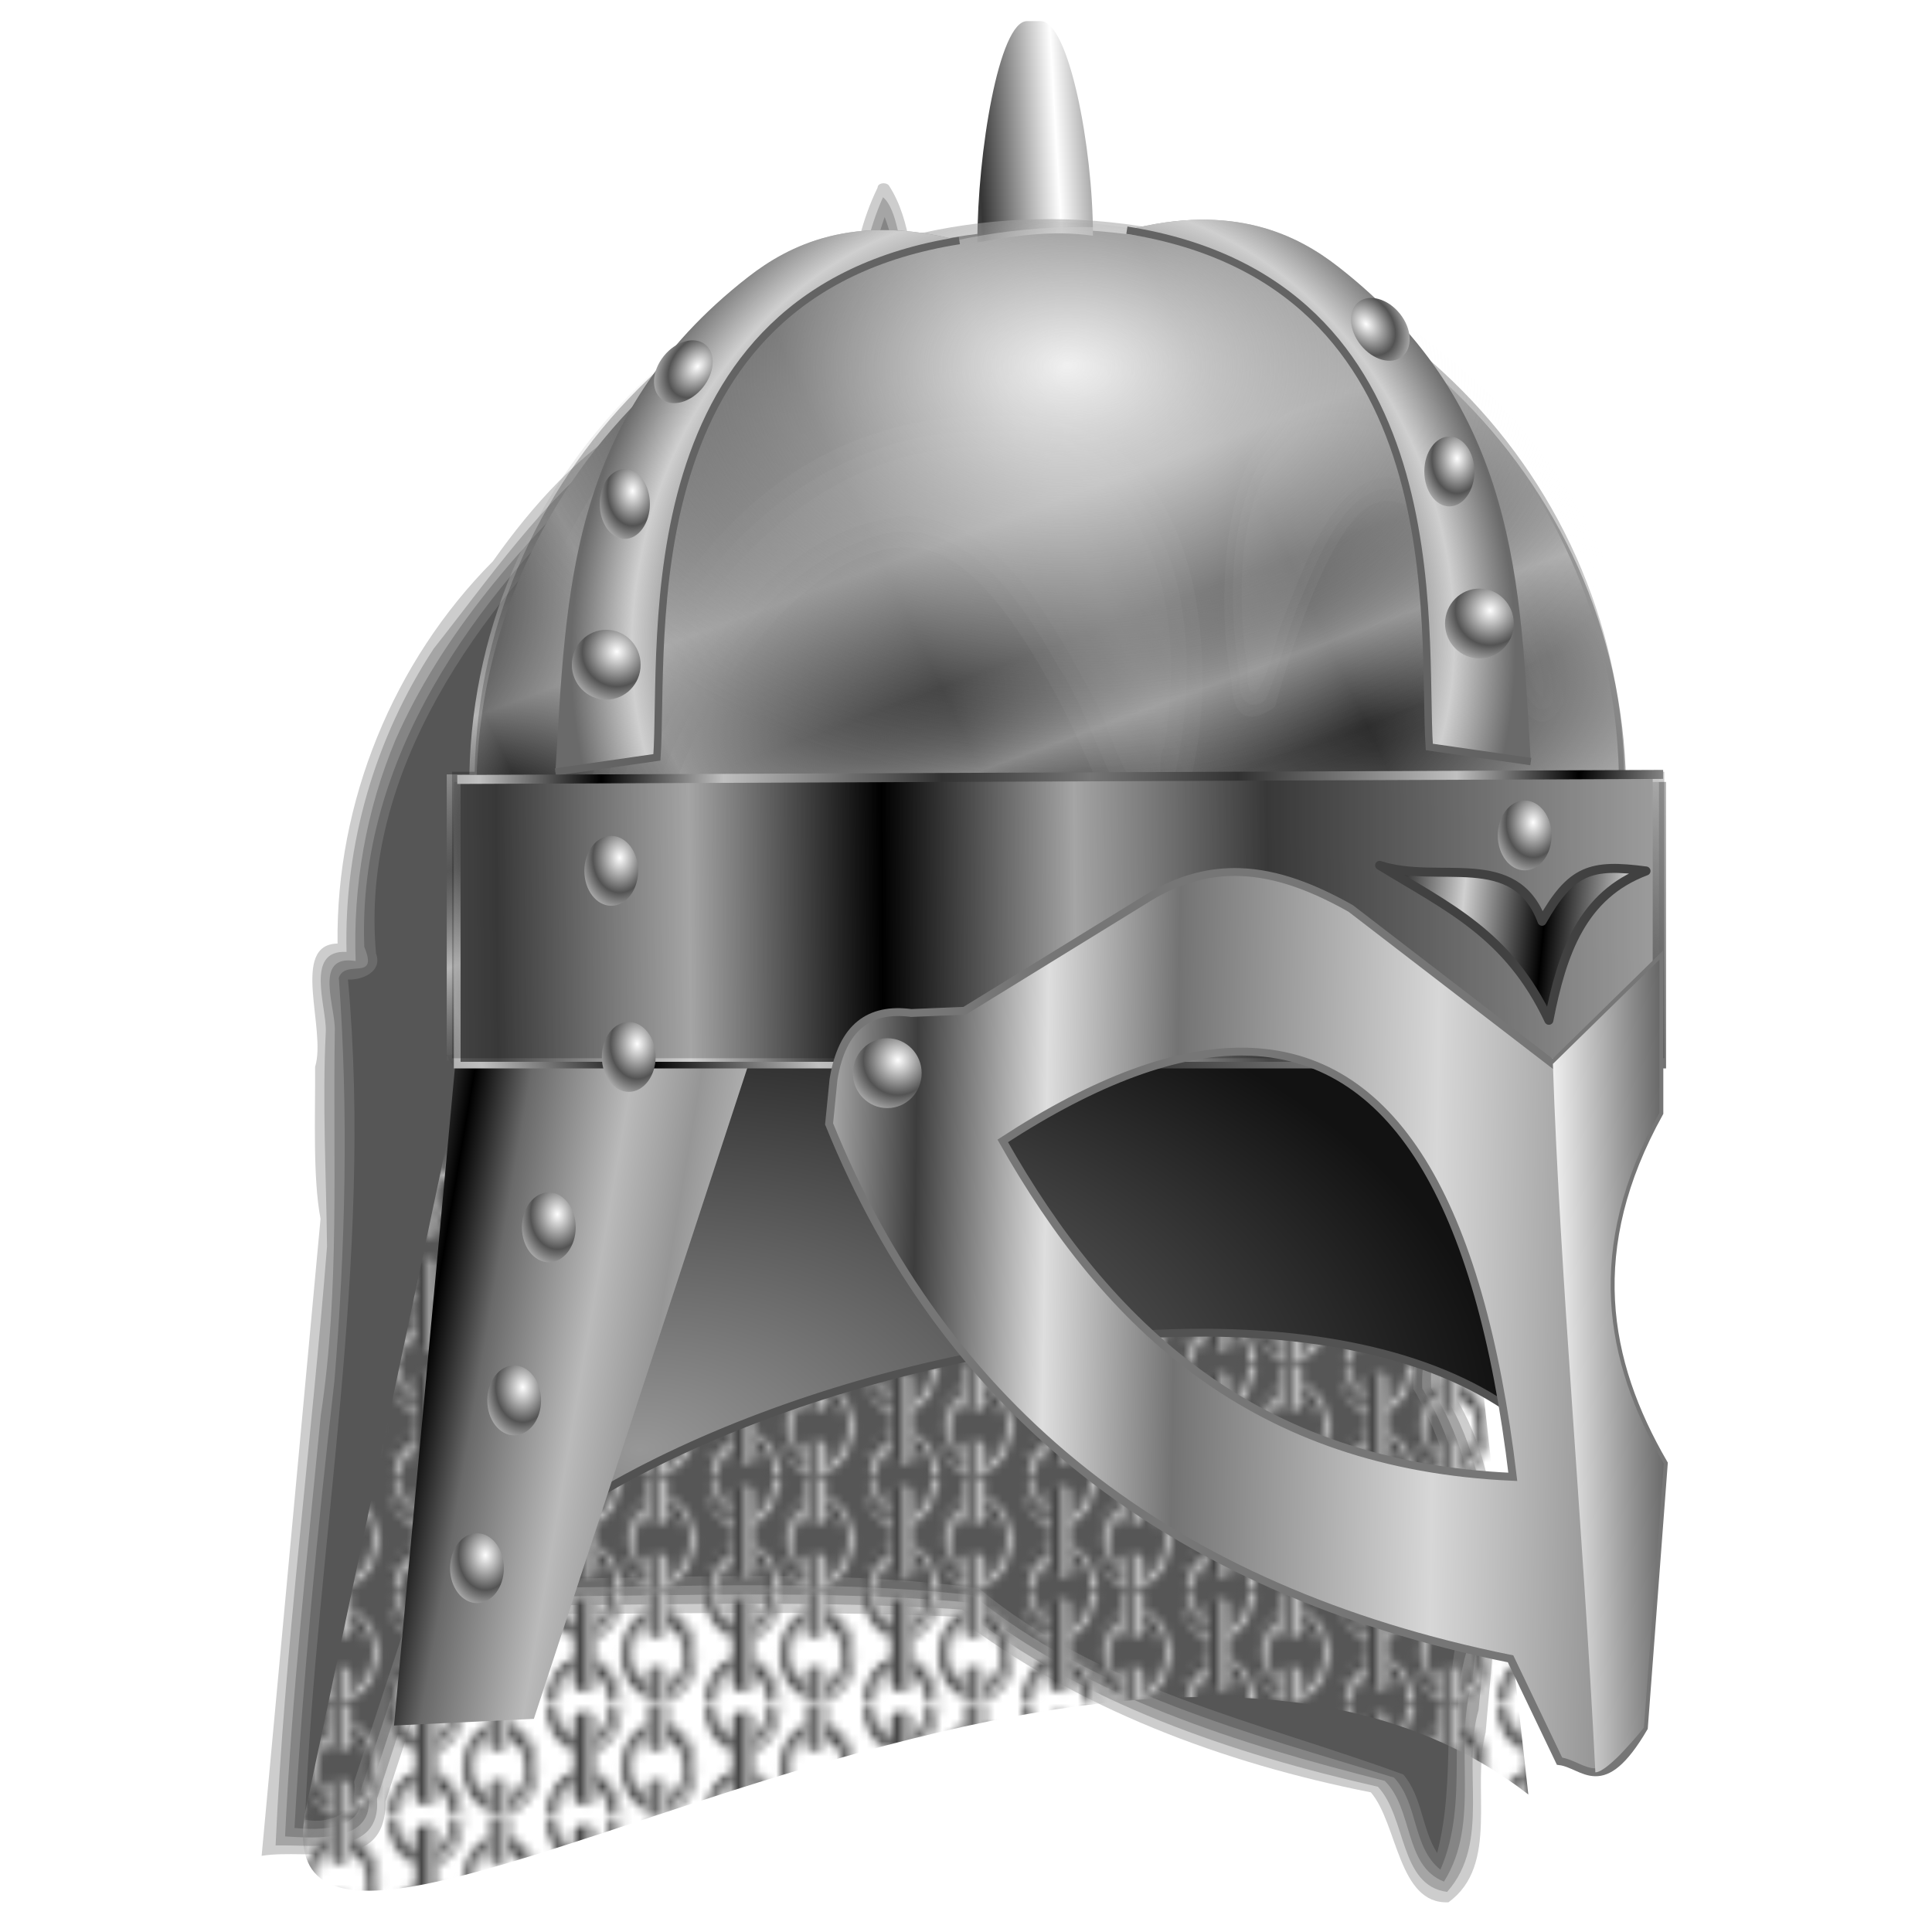 <?xml version="1.0" encoding="UTF-8" standalone="no"?>
<!-- Created with Inkscape (http://www.inkscape.org/) -->

<svg
   xmlns:dc="http://purl.org/dc/elements/1.1/"
   xmlns:cc="http://creativecommons.org/ns#"
   xmlns:rdf="http://www.w3.org/1999/02/22-rdf-syntax-ns#"
   xmlns:svg="http://www.w3.org/2000/svg"
   xmlns="http://www.w3.org/2000/svg"
   xmlns:xlink="http://www.w3.org/1999/xlink"
   xmlns:sodipodi="http://sodipodi.sourceforge.net/DTD/sodipodi-0.dtd"
   xmlns:inkscape="http://www.inkscape.org/namespaces/inkscape"
   id="svg2"
   sodipodi:version="0.32"
   inkscape:version="0.92.5 (2060ec1f9f, 2020-04-08)"
   width="256"
   height="256"
   sodipodi:docname="thunar-32.svg"
   inkscape:output_extension="org.inkscape.output.svg.inkscape"
   inkscape:export-filename="/media/disk/melo/thunar v5.png"
   inkscape:export-xdpi="90"
   inkscape:export-ydpi="90"
   version="1.1">
  <defs
     id="defs5">
    <pattern
       inkscape:collect="always"
       xlink:href="#pattern1798"
       id="pattern1695"
       patternTransform="translate(-32.663,46.228)" />
    <linearGradient
       inkscape:collect="always"
       id="linearGradient5143">
      <stop
         id="stop5145"
         stop-color="#979797"
         stop-opacity="1" />
      <stop
         offset="1"
         id="stop5147"
         stop-color="#121212"
         stop-opacity="1" />
    </linearGradient>
    <linearGradient
       id="linearGradient4409">
      <stop
         id="stop4411"
         stop-color="#000000"
         stop-opacity="1" />
      <stop
         offset="1"
         id="stop4413"
         stop-color="#d0d0d0"
         stop-opacity="1" />
    </linearGradient>
    <linearGradient
       id="linearGradient3995">
      <stop
         id="stop3997"
         stop-color="#000000"
         stop-opacity="1" />
      <stop
         id="stop3999"
         offset="0.541"
         stop-color="#d0d0d0"
         stop-opacity="1" />
      <stop
         id="stop4001"
         offset="0.807"
         stop-color="#474747"
         stop-opacity="1" />
      <stop
         offset="1"
         id="stop4003"
         stop-color="#c4c4c4"
         stop-opacity="1" />
    </linearGradient>
    <linearGradient
       id="linearGradient4000">
      <stop
         id="stop4002"
         stop-color="#3d3d3d"
         stop-opacity="1" />
      <stop
         id="stop4004"
         offset="0.25"
         stop-color="#dedede"
         stop-opacity="1" />
      <stop
         id="stop4006"
         offset="0.5"
         stop-color="#737373"
         stop-opacity="1" />
      <stop
         offset="1"
         id="stop4008"
         stop-color="#d7d7d7"
         stop-opacity="1" />
    </linearGradient>
    <radialGradient
       r="27.524"
       fy="71.05"
       fx="-41.43"
       cy="71.05"
       cx="-41.43"
       spreadMethod="reflect"
       gradientTransform="matrix(0.129,0,0,0.168,87.464,101.721)"
       gradientUnits="userSpaceOnUse"
       id="radialGradient3940"
       xlink:href="#linearGradient3898"
       inkscape:collect="always" />
    <radialGradient
       r="27.524"
       fy="71.05"
       fx="-41.43"
       cy="71.05"
       cx="-41.43"
       spreadMethod="reflect"
       gradientTransform="matrix(0.129,0,0,0.168,208.495,97.043)"
       gradientUnits="userSpaceOnUse"
       id="radialGradient3936"
       xlink:href="#linearGradient3898"
       inkscape:collect="always" />
    <radialGradient
       r="27.524"
       fy="71.05"
       fx="-41.43"
       cy="71.05"
       cx="-41.43"
       spreadMethod="reflect"
       gradientTransform="matrix(0.129,0,0,0.168,89.782,126.385)"
       gradientUnits="userSpaceOnUse"
       id="radialGradient3932"
       xlink:href="#linearGradient3898"
       inkscape:collect="always" />
    <radialGradient
       r="27.524"
       fy="71.05"
       fx="-41.43"
       cy="71.05"
       cx="-41.43"
       spreadMethod="reflect"
       gradientTransform="matrix(0.166,0,0,0.168,125.85,128.536)"
       gradientUnits="userSpaceOnUse"
       id="radialGradient3928"
       xlink:href="#linearGradient3898"
       inkscape:collect="always" />
    <radialGradient
       r="27.524"
       fy="71.05"
       fx="-41.43"
       cy="71.05"
       cx="-41.43"
       spreadMethod="reflect"
       gradientTransform="matrix(0.166,0,0,0.168,204.31,68.947)"
       gradientUnits="userSpaceOnUse"
       id="radialGradient3924"
       xlink:href="#linearGradient3898"
       inkscape:collect="always" />
    <radialGradient
       r="27.524"
       fy="71.05"
       fx="-41.43"
       cy="71.05"
       cx="-41.43"
       spreadMethod="reflect"
       gradientTransform="matrix(0.121,0,0,0.168,198.081,48.81)"
       gradientUnits="userSpaceOnUse"
       id="radialGradient3920"
       xlink:href="#linearGradient3898"
       inkscape:collect="always" />
    <radialGradient
       r="27.524"
       fy="71.05"
       fx="-41.43"
       cy="71.05"
       cx="-41.43"
       spreadMethod="reflect"
       gradientTransform="matrix(0.121,0,0,0.168,-109.083,135.017)"
       gradientUnits="userSpaceOnUse"
       id="radialGradient3916"
       xlink:href="#linearGradient3898"
       inkscape:collect="always" />
    <radialGradient
       r="27.524"
       fy="71.05"
       fx="-41.43"
       cy="71.05"
       cx="-41.43"
       spreadMethod="reflect"
       gradientTransform="matrix(0.121,0,0,0.168,107.451,-32.077)"
       gradientUnits="userSpaceOnUse"
       id="radialGradient3912"
       xlink:href="#linearGradient3898"
       inkscape:collect="always" />
    <radialGradient
       r="27.524"
       fy="71.05"
       fx="-41.43"
       cy="71.05"
       cx="-41.43"
       spreadMethod="reflect"
       gradientTransform="matrix(0.121,0,0,0.168,88.833,53.114)"
       gradientUnits="userSpaceOnUse"
       id="radialGradient3908"
       xlink:href="#linearGradient3898"
       inkscape:collect="always" />
    <radialGradient
       spreadMethod="reflect"
       gradientUnits="userSpaceOnUse"
       gradientTransform="matrix(0.166,0,0,0.168,88.607,74.409)"
       r="27.524"
       fy="71.05"
       fx="-41.43"
       cy="71.05"
       cx="-41.43"
       id="radialGradient3904"
       xlink:href="#linearGradient3898"
       inkscape:collect="always" />
    <radialGradient
       r="25.658"
       fy="67.28"
       fx="-153.6"
       cy="67.28"
       cx="-153.6"
       gradientTransform="matrix(0.562,-2.198,1.792,0.341,44.612,-284.152)"
       gradientUnits="userSpaceOnUse"
       id="radialGradient4139"
       xlink:href="#linearGradient3945"
       inkscape:collect="always" />
    <linearGradient
       id="linearGradient3768">
      <stop
         id="stop3770"
         stop-color="#000000"
         stop-opacity="1" />
      <stop
         offset="0.25"
         id="stop3778"
         stop-color="#d0d0d0"
         stop-opacity="1" />
      <stop
         offset="0.5"
         id="stop3776"
         stop-color="#474747"
         stop-opacity="1" />
      <stop
         id="stop3772"
         offset="1"
         stop-color="#c4c4c4"
         stop-opacity="1" />
    </linearGradient>
    <linearGradient
       id="linearGradient3780">
      <stop
         id="stop3782"
         stop-color="#353535"
         stop-opacity="1" />
      <stop
         id="stop3784"
         offset="1"
         stop-color="#ffffff"
         stop-opacity="1" />
    </linearGradient>
    <linearGradient
       id="linearGradient3796">
      <stop
         id="stop3798"
         stop-color="#616161"
         stop-opacity="0" />
      <stop
         id="stop3800"
         offset="0.55"
         stop-color="#ffffff"
         stop-opacity="0.563" />
      <stop
         id="stop3802"
         offset="0.819"
         stop-color="#b0b0b0"
         stop-opacity="0" />
      <stop
         offset="1"
         id="stop3804"
         stop-color="#ffffff"
         stop-opacity="0.571" />
    </linearGradient>
    <linearGradient
       id="linearGradient3885">
      <stop
         id="stop3887"
         stop-color="#000000"
         stop-opacity="1" />
      <stop
         id="stop3889"
         offset="0.25"
         stop-color="#c0c0c0"
         stop-opacity="1" />
      <stop
         id="stop3891"
         offset="0.697"
         stop-color="#313131"
         stop-opacity="1" />
      <stop
         offset="1"
         id="stop3893"
         stop-color="#757575"
         stop-opacity="1" />
    </linearGradient>
    <linearGradient
       id="linearGradient3911">
      <stop
         id="stop3917"
         stop-color="#fbfbfb"
         stop-opacity="0.73" />
      <stop
         offset="1"
         id="stop3919"
         stop-color="#ffffff"
         stop-opacity="0" />
    </linearGradient>
    <linearGradient
       id="linearGradient3925">
      <stop
         id="stop3927"
         stop-color="#fbfbfb"
         stop-opacity="0.73" />
      <stop
         id="stop3929"
         offset="1"
         stop-color="#000000"
         stop-opacity="0.206" />
    </linearGradient>
    <linearGradient
       id="linearGradient3945">
      <stop
         id="stop3947"
         stop-color="#fbfbfb"
         stop-opacity="0.73" />
      <stop
         id="stop3951"
         offset="0.741"
         stop-color="#fdfdfd"
         stop-opacity="0.365" />
      <stop
         offset="0.84"
         id="stop3953"
         stop-color="#fefefe"
         stop-opacity="0.682" />
      <stop
         id="stop3949"
         offset="1"
         stop-color="#ffffff"
         stop-opacity="0" />
    </linearGradient>
    <linearGradient
       id="linearGradient3898">
      <stop
         id="stop3900"
         stop-color="#ffffff"
         stop-opacity="1" />
      <stop
         id="stop3902"
         offset="1"
         stop-color="#535353"
         stop-opacity="1" />
    </linearGradient>
    <linearGradient
       id="linearGradient3942">
      <stop
         id="stop3944"
         stop-color="#000000"
         stop-opacity="1" />
      <stop
         offset="0.25"
         id="stop3946"
         stop-color="#696969"
         stop-opacity="1" />
      <stop
         offset="0.697"
         id="stop3948"
         stop-color="#bababa"
         stop-opacity="1" />
      <stop
         id="stop3950"
         offset="1"
         stop-color="#969696"
         stop-opacity="1" />
    </linearGradient>
    <linearGradient
       inkscape:collect="always"
       xlink:href="#linearGradient4409"
       id="linearGradient4415"
       x1="186.1"
       y1="105.78"
       x2="195.23"
       y2="106.7"
       gradientUnits="userSpaceOnUse"
       spreadMethod="reflect"
       gradientTransform="matrix(1.192,0,0,1.192,-17.232,-3.526)" />
    <linearGradient
       inkscape:collect="always"
       xlink:href="#linearGradient3780"
       id="linearGradient4428"
       gradientUnits="userSpaceOnUse"
       gradientTransform="matrix(1.043,0,0,1.043,42.207,5.374)"
       spreadMethod="reflect"
       x1="175.95"
       y1="152.84"
       x2="155.54"
       y2="153.12" />
    <linearGradient
       inkscape:collect="always"
       xlink:href="#linearGradient4000"
       id="linearGradient4439"
       gradientUnits="userSpaceOnUse"
       gradientTransform="matrix(1.043,0,0,1.043,42.207,5.374)"
       spreadMethod="reflect"
       x1="75.65"
       y1="157.69"
       x2="141.82"
       y2="158.68" />
    <radialGradient
       inkscape:collect="always"
       xlink:href="#linearGradient3925"
       id="radialGradient4442"
       gradientUnits="userSpaceOnUse"
       gradientTransform="matrix(1.043,0,0,0.722,44.029,24.355)"
       spreadMethod="pad"
       cx="93.36"
       cy="33.377"
       fx="93.36"
       fy="33.377"
       r="77.02" />
    <linearGradient
       inkscape:collect="always"
       xlink:href="#linearGradient3768"
       id="linearGradient4445"
       gradientUnits="userSpaceOnUse"
       gradientTransform="matrix(1.043,0,0,1.043,43.678,-1.391)"
       spreadMethod="reflect"
       x1="70.24"
       y1="119.04"
       x2="168.12"
       y2="118.19" />
    <radialGradient
       inkscape:collect="always"
       xlink:href="#linearGradient3911"
       id="radialGradient4448"
       gradientUnits="userSpaceOnUse"
       gradientTransform="matrix(1.043,0,0,0.722,48.238,25.407)"
       spreadMethod="pad"
       cx="93.36"
       cy="33.377"
       fx="93.36"
       fy="33.377"
       r="77.02" />
    <linearGradient
       inkscape:collect="always"
       xlink:href="#linearGradient3796"
       id="linearGradient4451"
       gradientUnits="userSpaceOnUse"
       gradientTransform="matrix(1.043,0,0,1.043,42.739,-2.387)"
       spreadMethod="reflect"
       x1="24.26"
       y1="53.877"
       x2="46.543"
       y2="113.96" />
    <linearGradient
       inkscape:collect="always"
       xlink:href="#linearGradient3780"
       id="linearGradient4462"
       gradientUnits="userSpaceOnUse"
       gradientTransform="matrix(0.742,0,0,1.043,72.204,-1.391)"
       spreadMethod="reflect"
       x1="77.26"
       y1="18.07"
       x2="91.14"
       y2="16.946" />
    <linearGradient
       inkscape:collect="always"
       xlink:href="#linearGradient3885"
       id="linearGradient4465"
       gradientUnits="userSpaceOnUse"
       gradientTransform="matrix(1.043,0,0,1.043,43.678,-1.391)"
       spreadMethod="reflect"
       x1="15.781"
       y1="83.78"
       x2="85.75"
       y2="50.777" />
    <linearGradient
       inkscape:collect="always"
       xlink:href="#linearGradient3942"
       id="linearGradient4468"
       gradientUnits="userSpaceOnUse"
       gradientTransform="matrix(1.043,0,0,1.043,43.678,-1.391)"
       spreadMethod="reflect"
       x1="11.634"
       y1="177.17"
       x2="39.686"
       y2="181.96" />
    <radialGradient
       inkscape:collect="always"
       xlink:href="#linearGradient3898"
       id="radialGradient4775"
       gradientUnits="userSpaceOnUse"
       gradientTransform="matrix(0.129,0,0,0.168,79.198,148.964)"
       spreadMethod="reflect"
       cx="-41.43"
       cy="71.05"
       fx="-41.43"
       fy="71.05"
       r="27.524" />
    <radialGradient
       inkscape:collect="always"
       xlink:href="#linearGradient3898"
       id="radialGradient4780"
       gradientUnits="userSpaceOnUse"
       gradientTransform="matrix(0.129,0,0,0.168,74.611,171.896)"
       spreadMethod="reflect"
       cx="-41.43"
       cy="71.05"
       fx="-41.43"
       fy="71.05"
       r="27.524" />
    <radialGradient
       inkscape:collect="always"
       xlink:href="#linearGradient3898"
       id="radialGradient4784"
       gradientUnits="userSpaceOnUse"
       gradientTransform="matrix(0.129,0,0,0.168,69.672,194.122)"
       spreadMethod="reflect"
       cx="-41.43"
       cy="71.05"
       fx="-41.43"
       fy="71.05"
       r="27.524" />
    <linearGradient
       inkscape:collect="always"
       xlink:href="#linearGradient3885"
       id="linearGradient5271"
       x1="83.74"
       y1="83.46"
       x2="137.98"
       y2="85.71"
       gradientUnits="userSpaceOnUse"
       spreadMethod="reflect"
       gradientTransform="matrix(1.192,0,0,1.192,-19.808,-4.584)" />
    <radialGradient
       inkscape:collect="always"
       xlink:href="#linearGradient5143"
       id="radialGradient5281"
       cx="87.67"
       cy="172.72"
       fx="87.67"
       fy="172.72"
       r="68.14"
       gradientTransform="matrix(1.684,-0.057,0.034,1.005,-68.778,23.55)"
       gradientUnits="userSpaceOnUse" />
    <radialGradient
       inkscape:collect="always"
       xlink:href="#linearGradient3945"
       id="radialGradient1320"
       gradientUnits="userSpaceOnUse"
       gradientTransform="matrix(0.562,-2.198,1.792,0.341,44.612,-284.152)"
       cx="-153.6"
       cy="67.28"
       fx="-153.6"
       fy="67.28"
       r="25.658" />
    <radialGradient
       inkscape:collect="always"
       xlink:href="#linearGradient3995"
       id="radialGradient1786"
       gradientUnits="userSpaceOnUse"
       gradientTransform="matrix(0,-0.131,0.106,0,-41.071,-4.577)"
       cx="-145"
       cy="176.36"
       fx="-145"
       fy="176.36"
       r="48.06"
       spreadMethod="reflect" />
    <radialGradient
       inkscape:collect="always"
       xlink:href="#linearGradient3995"
       id="radialGradient1788"
       gradientUnits="userSpaceOnUse"
       gradientTransform="matrix(0,-0.131,0.106,0,-41.039,9.782)"
       cx="-145"
       cy="176.36"
       fx="-145"
       fy="176.36"
       r="48.06"
       spreadMethod="reflect" />
    <linearGradient
       inkscape:collect="always"
       xlink:href="#linearGradient3768"
       id="linearGradient1790"
       gradientUnits="userSpaceOnUse"
       gradientTransform="matrix(0.131,0,0,0.156,-10.153,-50.183)"
       x1="-84.68"
       y1="168.82"
       x2="-84.69"
       y2="188.82"
       spreadMethod="reflect" />
    <radialGradient
       inkscape:collect="always"
       xlink:href="#linearGradient3995"
       id="radialGradient1792"
       gradientUnits="userSpaceOnUse"
       gradientTransform="matrix(0,-0.131,0.106,0,-31.13,3.431)"
       cx="-145"
       cy="176.36"
       fx="-145"
       fy="176.36"
       r="48.06"
       spreadMethod="reflect" />
    <linearGradient
       inkscape:collect="always"
       xlink:href="#linearGradient3768"
       id="linearGradient1794"
       gradientUnits="userSpaceOnUse"
       gradientTransform="matrix(0,-0.131,0.156,0,-40.628,19.171)"
       x1="-84.68"
       y1="168.82"
       x2="-84.69"
       y2="188.82"
       spreadMethod="reflect" />
    <linearGradient
       inkscape:collect="always"
       xlink:href="#linearGradient3768"
       id="linearGradient1796"
       gradientUnits="userSpaceOnUse"
       gradientTransform="matrix(0,0.131,0.156,0,-40.628,25.807)"
       x1="-84.68"
       y1="168.82"
       x2="-84.69"
       y2="188.82"
       spreadMethod="reflect" />
    <pattern
       patternUnits="userSpaceOnUse"
       width="20.09"
       height="14.408"
       patternTransform="translate(-26.197,40.643)"
       id="pattern1798">
      <g
         transform="translate(26.785,-14.779)"
         id="g1784">
        <path
           sodipodi:nodetypes="cscccc"
           stroke-miterlimit="4"
           inkscape:connector-curvature="0"
           d="m -26.713,14.827 c 0,3.43 2.241,6.211 5.003,6.211 2.762,0 4.999,-2.818 4.999,-6.248 m -1.692,0 c 0,2.268 -1.48,4.142 -3.306,4.142 -2.343,-0.334 -3.203,-2.303 -3.306,-4.105"
           id="path1772"
           stroke-dasharray="none"
           stroke-opacity="1"
           fill="url(#radialGradient1786)"
           stroke="#858585"
           fill-opacity="1"
           stroke-width="0.143" />
        <path
           sodipodi:nodetypes="csccsc"
           stroke-miterlimit="4"
           inkscape:connector-curvature="0"
           d="m -24.985,29.186 c 0,-2.268 1.48,-4.109 3.306,-4.109 1.827,0 3.306,1.841 3.306,4.109 m 1.692,0 c 0,-3.43 -2.236,-6.211 -4.999,-6.211 -2.762,0 -5.003,2.781 -5.003,6.211"
           id="path1774"
           stroke-dasharray="none"
           stroke-opacity="1"
           fill="url(#radialGradient1788)"
           stroke="#858585"
           fill-opacity="1"
           stroke-width="0.143" />
        <rect
           transform="rotate(-90)"
           rx="1.272"
           stroke-miterlimit="4"
           id="rect1776"
           width="12.437"
           height="3.041"
           x="-27.765"
           y="-23.12"
           ry="1.521"
           stroke-dasharray="none"
           stroke-opacity="1"
           fill="url(#linearGradient1790)"
           stroke="#858585"
           fill-opacity="1"
           stroke-width="0.166" />
        <path
           stroke-miterlimit="4"
           id="path1778"
           d="m -16.772,22.835 c 0,3.43 2.241,6.211 5.003,6.211 2.762,0 4.999,-2.781 4.999,-6.211 0,-3.43 -2.236,-6.211 -4.999,-6.211 -2.762,0 -5.003,2.781 -5.003,6.211 z m 1.697,0.212 c -0.003,-0.07 0,-0.141 0,-0.212 0,-2.268 1.48,-4.109 3.306,-4.109 1.827,0 3.306,1.841 3.306,4.109 0,2.268 -1.48,4.105 -3.306,4.105 -1.77,0 -3.218,-1.723 -3.306,-3.893 z"
           inkscape:connector-curvature="0"
           stroke-dasharray="none"
           stroke-opacity="1"
           fill="url(#radialGradient1792)"
           stroke="#858585"
           fill-opacity="1"
           stroke-width="0.143" />
        <path
           sodipodi:nodetypes="csssc"
           inkscape:connector-curvature="0"
           id="path1780"
           d="m -13.523,29.104 -0.038,-3.485 c -0.008,-0.705 0.678,-1.272 1.521,-1.272 0.842,0 1.513,0.568 1.521,1.272 l 0.038,3.485"
           stroke-dasharray="none"
           stroke-opacity="1"
           fill="url(#linearGradient1794)"
           stroke="#858585"
           fill-opacity="1"
           stroke-width="0.166"
           stroke-miterlimit="4" />
        <path
           d="m -13.523,14.78 -0.038,4.58 c -0.006,0.705 0.678,1.272 1.521,1.272 0.842,0 1.515,-0.568 1.521,-1.272 l 0.038,-4.58"
           id="path1782"
           inkscape:connector-curvature="0"
           sodipodi:nodetypes="csssc"
           stroke-dasharray="none"
           stroke-opacity="1"
           fill="url(#linearGradient1796)"
           stroke="#858585"
           fill-opacity="1"
           stroke-width="0.166"
           stroke-miterlimit="4" />
      </g>
    </pattern>
  </defs>
  <sodipodi:namedview
     inkscape:window-height="1056"
     inkscape:window-width="1920"
     inkscape:pageshadow="2"
     inkscape:pageopacity="0"
     guidetolerance="10.0"
     gridtolerance="10.0"
     objecttolerance="10.0"
     borderopacity="1.0"
     bordercolor="#666666"
     pagecolor="#ff0000"
     id="base"
     showgrid="false"
     inkscape:zoom="3.4023438"
     inkscape:cx="128"
     inkscape:cy="128"
     inkscape:window-x="0"
     inkscape:window-y="0"
     inkscape:current-layer="svg2"
     inkscape:window-maximized="1"
     inkscape:snap-global="false" />
  <g
     id="g1318"
     transform="matrix(1.192,0,0,1.192,224.426,13.879)">
    <path
       sodipodi:nodetypes="cccccccccccccccccccccccccc"
       inkscape:connector-curvature="0"
       id="rect4012"
       d="m -90.723,9.219 c -3.454,7.074 -3.432,15.325 -3.874,23.093 -7.347,1.682 -15.405,-1.877 -22.372,2.372 -6.83,3.894 -12.112,9.844 -16.517,16.066 -11.089,11.159 -17.46,26.793 -17.267,42.493 -5.302,0.093 -1.203,9.588 -2.493,13.694 0.022,5.746 -0.26,12.319 0.601,16.907 l -6.547,70.811 c 5.458,-0.88 13.82,2.052 13.776,-6.05 2.291,-6.96 4.537,-13.935 6.855,-20.887 18.839,0.247 37.989,-0.489 56.637,0.36 13.407,10.257 29.669,16.277 46.036,19.52 2.996,3.505 3.029,12.46 8.619,12.222 5.72,-4.12 2.523,-12.83 4.141,-18.875 1.03,-12.852 3.529,-26.992 -4.051,-38.393 -0.699,-7.286 6.282,-13.264 4.595,-20.811 1.682,-4.324 0.24,-11.772 0.721,-17.297 -1.041,-3.544 2.487,-11.656 -2.553,-11.201 -3.822,-0.524 -1.222,-7.687 -2.913,-11.051 -2.182,-13.607 -10.102,-25.335 -19.58,-34.985 -2.367,-2.04 -2.843,-5.928 -5.616,-7.267 -5.804,-5.016 -12.958,-9.907 -21.291,-8.619 -3.601,0.94 -1.632,2.751 -7.988,1.141 -5.95,1.147 -3.1,-6.061 -4.264,-9.67 -0.838,-4.588 -0.82,-9.865 -3.409,-13.837 -0.369,-0.396 -1.236,-0.26 -1.246,0.263 z"
       fill="#000000"
       stroke="none"
       fill-opacity="0.199"
       stroke-width="0.961" />
    <path
       inkscape:connector-curvature="0"
       id="path1297"
       d="m -90.119,10.283 c -3.21,7.153 -3.038,15.188 -3.52,22.852 -8.861,2.046 -19.062,-2.434 -26.437,4.762 -7.993,6.204 -13.764,14.7 -19.982,22.553 -6.546,9.975 -9.989,21.818 -9.697,33.723 -4.68,-0.264 -2.203,6.089 -2.305,8.844 -0.4,7.951 0.051,15.987 0.136,23.907 -1.744,22.035 -4.776,45.32 -5.716,66.575 4.178,-0.117 11.764,1.266 11.273,-5.203 2.358,-7.196 4.698,-14.398 7.086,-21.584 19.295,0.387 38.774,-0.737 57.957,0.566 13.431,10.468 29.991,15.992 46.219,19.697 3.205,3.428 2.385,10.99 7.691,11.688 4.92,-5.538 1.593,-13.598 3.496,-20.232 1.199,-11.943 2.69,-25.226 -4.26,-35.814 -0.616,-7.654 6.266,-13.91 4.791,-21.6 1.485,-8.432 -0.292,-17.102 0.678,-25.562 -0.629,-2.038 -4.425,-0.83 -4.611,-3.734 -0.059,-14.547 -6.442,-28.454 -16.037,-39.188 -3.725,-3.341 -6.303,-7.557 -9.211,-11.467 -6.349,-5.278 -15.9,-12.268 -24.275,-7.121 -2.948,-0.123 -6.672,0.4 -9.008,-1.672 -1.936,-4.29 -0.343,-9.371 -1.861,-13.876 -0.407,-2.467 -0.875,-6.889 -2.406,-8.112 z"
       fill="#000000"
       stroke="none"
       fill-opacity="0.199"
       stroke-width="0.961" />
    <path
       inkscape:connector-curvature="0"
       id="path1301"
       d="m -89.998,12.666 c -2.41,6.856 -2.202,14.135 -2.684,21.291 -9.409,2.351 -20.879,-2.515 -28.232,5.9 -9.232,8.859 -18.226,18.915 -23.426,30.811 -3.221,7.728 -4.716,16.153 -4.402,24.518 -4.812,-0.789 -2.163,5.184 -2.318,7.873 -0.231,14.247 0.584,28.503 -1.561,42.662 -1.505,15.584 -3.224,31.15 -3.968,46.775 3.383,0.2 9.953,0.726 9.271,-4.512 2.425,-7.434 4.868,-14.86 7.318,-22.285 19.735,0.537 39.672,-0.978 59.283,0.783 13.417,10.605 30.199,15.733 46.367,19.838 3.203,3.126 2.124,9.455 6.586,11.197 4.188,-6.651 0.97,-14.933 3.151,-22.241 1.211,-10.999 1.621,-22.916 -4.563,-32.608 -0.575,-7.99 6.36,-14.529 4.932,-22.604 1.066,-8.048 -0.11,-16.598 0.342,-24.629 -3.207,-0.361 -5.444,-3.118 -4.5,-6.363 -0.757,-15.749 -9.295,-29.802 -20.104,-40.723 -5.144,-8.052 -13.963,-15.855 -24.129,-15.004 -4.308,1.823 -10.361,2.818 -14.137,-0.684 -2.13,-6.507 -0.691,-13.669 -3.16,-20.176 z"
       fill="#000000"
       stroke="none"
       fill-opacity="0.199"
       stroke-width="0.961" />
    <path
       inkscape:connector-curvature="0"
       id="path1305"
       d="m -90.119,16.762 c -1.291,5.932 -1.179,11.96 -1.607,18.006 -9.599,2.676 -22.027,-2.494 -29.208,6.503 -14.551,13.528 -27.64,31.447 -26.845,52.348 1.623,3.916 -2.098,1.282 -2.834,3.432 1.095,14.85 0.741,29.939 -0.488,44.805 -1.889,16.529 -3.508,33.102 -4.439,49.697 2.762,0.3 8.035,0.25 7.271,-3.879 2.505,-7.668 5.028,-15.329 7.551,-22.99 20.173,0.7 40.581,-1.227 60.613,1.008 13.464,10.934 30.748,15.291 46.791,20.266 2.724,2.885 2.001,7.71 5.156,10.234 3.313,-7.588 0.581,-16.209 2.857,-24.088 1.044,-9.958 0.533,-20.669 -4.873,-29.391 -0.413,-8.523 6.577,-15.618 5.109,-24.275 0.371,-7.281 0.478,-15.628 -0.34,-22.309 C -30.036,94.966 -29.732,89.88 -29.631,86.232 -31.119,71.052 -40.388,58.263 -50.338,47.412 -56.021,39.04 -66.517,31.256 -76.902,35.688 c -4.815,1.183 -12.033,-0.439 -11.73,-6.609 -0.682,-4.34 -0.46,-8.721 -1.32,-13.006 z"
       fill="#000000"
       stroke="none"
       fill-opacity="0.199"
       stroke-width="0.961" />
    <path
       inkscape:connector-curvature="0"
       id="path1309"
       d="m -90.248,25.795 c -0.919,3.836 1.695,10.892 -4.127,10.529 -8.894,1.125 -20.408,-2.114 -26.601,6.361 -14.053,13.246 -27.32,31.499 -25.502,51.662 0.756,2.014 -1.522,2.972 -3.119,2.898 2.851,31.246 -3.503,62.496 -4.775,93.395 2.984,0.57 5.981,-0.923 5.464,-4.228 2.48,-7.587 4.977,-15.167 7.474,-22.749 20.615,0.871 41.501,-1.475 61.949,1.242 13.43,11.185 31.282,14.875 47.203,20.707 2.121,2.486 2.04,6.036 3.762,8.727 2.155,-8.227 0.426,-16.931 2.473,-25.203 0.79,-8.918 -0.482,-18.647 -5.126,-26.403 -0.214,-9.225 6.999,-16.974 5.201,-26.34 0.029,-6.404 0.746,-13.604 -0.651,-19.615 -6.514,-3.133 -2.675,-11.984 -5.213,-17.223 -4.078,-15.255 -15.128,-27.444 -25.744,-38.711 -5.53,-5.173 -13.668,-6.738 -20.629,-3.906 -5.346,1.014 -12.222,-2.326 -11.533,-8.555 -0.248,-0.864 -0.376,-6.938 -0.506,-2.59 z"
       fill="#000000"
       stroke="none"
       fill-opacity="0.199"
       stroke-width="0.961" />
  </g>
  <path
     d="m 59.959,147.839 131.968,-4.703 10.581,94.641 c -56.65,-43.997 -170.037,41.862 -161.947,1.763 z"
     id="path2971"
     inkscape:connector-curvature="0"
     sodipodi:nodetypes="ccccc"
     style="fill:url(#pattern1695);fill-opacity:1;stroke:none;stroke-width:1;stroke-linecap:butt;stroke-linejoin:miter;stroke-opacity:1" />
  <path
     d="m 212.704,203.039 c -6.388,-16.646 -1.424,-45.551 -2.569,-68.724 l -150.101,5.937 c 10.672,16.275 -5.017,86.131 -5.017,86.131 2.2,-39.056 138.741,-76.756 157.687,-23.344 z"
     id="path3976"
     inkscape:connector-curvature="0"
     sodipodi:nodetypes="ccccc"
     stroke-opacity="1"
     fill="url(#radialGradient5281)"
     stroke="#525252"
     stroke-linejoin="miter"
     fill-opacity="1"
     stroke-linecap="butt"
     stroke-width="1.043" />
  <path
     d="m 61.033,133.334 39.417,3.824 -29.71,90.601 -18.532,0.882 z"
     id="path3873"
     inkscape:connector-curvature="0"
     fill="url(#linearGradient4468)"
     stroke="none"
     fill-opacity="1"
     stroke-width="1.192" />
  <path
     inkscape:connector-curvature="0"
     d="M 139.618,30.382 C 97.931,30.198 63.944,62.874 63.133,103.608 h -2.998 v 37.965 H 220.762 v -37.965 h -5.312 C 214.645,63.185 181.07,30.565 139.618,30.382 Z"
     id="path2987"
     fill="url(#linearGradient4465)"
     stroke="none"
     fill-opacity="1"
     stroke-width="1.192" />
  <path
     d="m 136.085,2.799 h 1.809 c 3.722,0 6.929,16.656 6.929,28.432 -5.289,-0.73 -9.951,-0.054 -15.317,0.885 0,-11.776 2.857,-29.316 6.579,-29.316 z"
     id="rect3765"
     inkscape:connector-curvature="0"
     sodipodi:nodetypes="ssccs"
     fill="url(#linearGradient4462)"
     stroke="none"
     fill-opacity="1"
     stroke-width="1.192" />
  <g
     id="g3850"
     transform="matrix(1.043,0,0,1.043,43.678,-1.391)"
     fill="#a3a3a3"
     fill-opacity="0.139">
    <path
       sodipodi:nodetypes="ccccccc"
       inkscape:connector-curvature="0"
       id="path3818"
       d="m 32.439,103.806 c 0,0 9.393,-49.777 51.722,-49.646 28.869,-1.614 28.69,34.883 25.007,46.775 -0.42,9.717 -9.991,4 -9.991,4 0,0 -10.505,-28.685 -21.889,-33.286 -12.244,-4.948 -29.342,14.462 -34.512,32.808 -6.58,7.063 -10.337,-0.651 -10.337,-0.651 z"
       fill="#a3a3a3"
       stroke="none"
       fill-opacity="0.139" />
    <path
       inkscape:connector-curvature="0"
       id="path3842"
       d="M 84.188,56.156 C 65.216,55.375 48.626,68.941 41,85.625 c -2.539,5.847 -6.036,12.317 -6,18.438 3,3.673 7.256,-1.147 7.312,-4.625 5.317,-12.659 14.033,-26.521 28.031,-30.281 10.873,-2.185 17.708,8.983 22.312,16.969 3.568,5.495 5.389,12.413 8.75,17.688 2.836,1.956 6.656,0.363 5.844,-3.438 3.021,-13.258 2.647,-29.732 -7.781,-39.719 -4.16,-3.677 -9.85,-4.834 -15.281,-4.5 z"
       fill="#a3a3a3"
       stroke="none"
       fill-opacity="0.139" />
    <path
       inkscape:connector-curvature="0"
       id="path3846"
       d="M 85.281,58.125 C 64.473,56.799 46.981,73.338 40.402,91.849 38.961,95.464 36.812,99.655 37.281,103.344 41.181,102.285 40.273,96.435 42.688,93.75 48.674,81.429 58.621,68.116 73.344,66.875 c 12.145,0.724 18.308,13.385 23.531,22.75 2.4,4.144 3.268,9.794 6.688,12.969 3.279,0.295 1.167,-4.581 2.469,-6.375 2.139,-12.521 0.922,-28.778 -10.938,-36.125 -2.998,-1.542 -6.456,-2.082 -9.812,-1.969 z"
       fill="#a3a3a3"
       stroke="none"
       fill-opacity="0.139" />
  </g>
  <g
     id="g3855"
     transform="matrix(-0.574,0,0,0.8,225.879,9.682)"
     fill="#a3a3a3"
     fill-opacity="0.139">
    <path
       d="m 32.439,103.806 c 0,0 9.393,-49.777 51.722,-49.646 28.869,-1.614 28.69,34.883 25.007,46.775 -0.42,9.717 -9.991,4 -9.991,4 0,0 -10.505,-28.685 -21.889,-33.286 -12.244,-4.948 -29.342,14.462 -34.512,32.808 -6.58,7.063 -10.337,-0.651 -10.337,-0.651 z"
       id="path3857"
       inkscape:connector-curvature="0"
       sodipodi:nodetypes="ccccccc"
       fill="#a3a3a3"
       stroke="none"
       fill-opacity="0.139" />
    <path
       d="M 84.188,56.156 C 65.216,55.375 48.626,68.941 41,85.625 c -2.539,5.847 -6.036,12.317 -6,18.438 3,3.673 7.256,-1.147 7.312,-4.625 5.317,-12.659 14.033,-26.521 28.031,-30.281 10.873,-2.185 17.708,8.983 22.312,16.969 3.568,5.495 5.389,12.413 8.75,17.688 2.836,1.956 6.656,0.363 5.844,-3.438 3.021,-13.258 2.647,-29.732 -7.781,-39.719 -4.16,-3.677 -9.85,-4.834 -15.281,-4.5 z"
       id="path3859"
       inkscape:connector-curvature="0"
       fill="#a3a3a3"
       stroke="none"
       fill-opacity="0.139" />
    <path
       d="M 85.281,58.125 C 64.473,56.799 46.981,73.338 40.402,91.849 38.961,95.464 36.812,99.655 37.281,103.344 41.181,102.285 40.273,96.435 42.688,93.75 48.674,81.429 58.621,68.116 73.344,66.875 c 12.145,0.724 18.308,13.385 23.531,22.75 2.4,4.144 3.268,9.794 6.688,12.969 3.279,0.295 1.167,-4.581 2.469,-6.375 2.139,-12.521 0.922,-28.778 -10.938,-36.125 -2.998,-1.542 -6.456,-2.082 -9.812,-1.969 z"
       id="path3861"
       inkscape:connector-curvature="0"
       fill="#a3a3a3"
       stroke="none"
       fill-opacity="0.139" />
  </g>
  <path
     id="path3903"
     d="M 138.678,29.386 C 96.992,29.202 63.005,61.879 62.194,102.612 h -2.998 v 37.965 H 219.823 v -37.965 h -5.312 C 213.706,62.189 180.131,29.569 138.678,29.386 Z"
     inkscape:connector-curvature="0"
     fill="url(#linearGradient4451)"
     stroke="none"
     fill-opacity="1"
     stroke-width="1.192" />
  <path
     inkscape:connector-curvature="0"
     d="M 143.589,30.088 C 101.903,29.904 67.916,62.58 67.105,103.314 H 64.107 V 141.279 H 224.734 v -37.965 h -5.312 C 218.617,62.89 185.042,30.271 143.589,30.088 Z"
     id="path3907"
     fill="url(#radialGradient4448)"
     stroke="none"
     fill-opacity="1"
     stroke-width="1.192" />
  <rect
     id="rect3863"
     width="157.96"
     height="37.653"
     x="61.03"
     y="103.04"
     fill="url(#linearGradient4445)"
     stroke="none"
     fill-opacity="1"
     stroke-width="1.192" />
  <path
     id="path3923"
     d="M 139.38,29.036 C 97.693,28.852 63.707,61.528 62.896,102.261 h -2.998 v 37.965 H 220.525 v -37.965 h -5.312 C 214.407,61.838 180.833,29.219 139.38,29.036 Z"
     inkscape:connector-curvature="0"
     fill="url(#radialGradient4442)"
     stroke="none"
     fill-opacity="1"
     stroke-width="1.192" />
  <path
     d="m 164.282,115.555 c -3.912,-0.129 -7.905,0.829 -12.058,3.357 l -24.409,15.023 -7.072,0.293 c -5.495,-0.727 -9.16,1.779 -10.298,8.799 l -0.587,5.898 c 15.281,37.735 44.984,61.727 90.302,70.879 l 6.485,13.557 c 3.298,0.414 5.642,5.003 11.178,-4.432 l 2.64,-35 c -7.907,-13.617 -10.534,-28.511 -0.587,-46.471 V 127.156 L 205.767,140.974 178.98,120.378 c -4.798,-2.703 -9.668,-4.658 -14.697,-4.823 z m 0.587,23.789 c 19.696,0.259 31.242,19.82 35.586,56.345 -34.191,-1.507 -53.645,-19.868 -67.588,-44.515 12.419,-8.071 23.049,-11.947 32.002,-11.83 z"
     id="path3759"
     inkscape:connector-curvature="0"
     stroke-opacity="1"
     fill="url(#linearGradient4439)"
     stroke="#767676"
     stroke-linejoin="miter"
     fill-opacity="1"
     stroke-linecap="butt"
     stroke-width="1.043" />
  <g
     id="g3957"
     transform="matrix(1.043,0,0,1.043,43.678,-1.391)">
    <path
       d="m 28.684,99.403 12.895,-1.856 c 0.985,-14.75 -3.777,-59.009 38.421,-65.652 -13.542,-3.525 -21.661,0.605 -26.842,4.64 -22.94,17.864 -23.092,40.419 -24.474,62.869 z"
       id="path3955"
       inkscape:connector-curvature="0"
       sodipodi:nodetypes="cccsc"
       fill="#6a6a6a"
       stroke="none"
       fill-opacity="1" />
    <path
       sodipodi:nodetypes="cccsc"
       inkscape:connector-curvature="0"
       id="path3933"
       d="m 28.684,99.403 12.895,-1.856 c 0.985,-14.75 -3.777,-59.009 38.421,-65.652 -13.542,-3.525 -21.661,0.605 -26.842,4.64 -22.94,17.864 -23.092,40.419 -24.474,62.869 z"
       fill="url(#radialGradient4139)"
       stroke="none"
       fill-opacity="1" />
    <path
       d="m 28.684,99.403 12.895,-1.856 c 0.985,-14.75 -3.777,-59.009 38.421,-65.652"
       id="path3935"
       inkscape:connector-curvature="0"
       sodipodi:nodetypes="ccc"
       stroke-opacity="1"
       fill="none"
       stroke="#636363"
       stroke-linejoin="miter"
       stroke-linecap="butt"
       stroke-width="0.939" />
  </g>
  <g
     id="g3962"
     transform="matrix(-1.043,0,0,1.043,232.758,-2.763)">
    <path
       sodipodi:nodetypes="cccsc"
       inkscape:connector-curvature="0"
       id="path3964"
       d="m 28.684,99.403 12.895,-1.856 c 0.985,-14.75 -3.777,-59.009 38.421,-65.652 -13.542,-3.525 -21.661,0.605 -26.842,4.64 -22.94,17.864 -23.092,40.419 -24.474,62.869 z"
       fill="#6a6a6a"
       stroke="none"
       fill-opacity="1" />
    <path
       d="m 28.684,99.403 12.895,-1.856 c 0.985,-14.75 -3.777,-59.009 38.421,-65.652 -13.542,-3.525 -21.661,0.605 -26.842,4.64 -22.94,17.864 -23.092,40.419 -24.474,62.869 z"
       id="path3966"
       inkscape:connector-curvature="0"
       sodipodi:nodetypes="cccsc"
       fill="url(#radialGradient1320)"
       stroke="none"
       fill-opacity="1" />
    <path
       sodipodi:nodetypes="ccc"
       inkscape:connector-curvature="0"
       id="path3968"
       d="m 28.684,99.403 12.895,-1.856 c 0.985,-14.75 -3.777,-59.009 38.421,-65.652"
       stroke-opacity="1"
       fill="none"
       stroke="#636363"
       stroke-linejoin="miter"
       stroke-linecap="butt"
       stroke-width="0.939" />
  </g>
  <path
     inkscape:connector-curvature="0"
     id="path3972"
     d="m 211.397,234.839 c 1.69,0.02 6.428,-5.909 6.428,-5.909 l 2.64,-35 c -7.907,-13.617 -10.534,-28.511 -0.587,-46.471 v -20.302 l -14.111,13.817 c 0.939,28.196 4.022,61.81 5.629,93.865 z"
     sodipodi:nodetypes="ccccccc"
     fill="url(#linearGradient4428)"
     stroke="none"
     fill-opacity="1"
     stroke-width="1.192" />
  <ellipse
     ry="4.629"
     rx="4.556"
     cy="88.08"
     cx="80.33"
     id="path3896"
     fill="url(#radialGradient3904)"
     stroke="none"
     fill-opacity="1"
     stroke-width="1.192" />
  <ellipse
     ry="4.629"
     rx="3.321"
     cy="66.777"
     cx="82.79"
     id="path3906"
     fill="url(#radialGradient3908)"
     stroke="none"
     fill-opacity="1"
     stroke-width="1.192" />
  <ellipse
     ry="4.629"
     rx="3.321"
     cy="-18.412"
     cx="101.42"
     id="path3910"
     transform="rotate(38.836)"
     fill="url(#radialGradient3912)"
     stroke="none"
     fill-opacity="1"
     stroke-width="1.192" />
  <ellipse
     ry="4.629"
     rx="3.321"
     cy="148.68"
     cx="-115.12"
     transform="matrix(-0.779,0.627,0.627,0.779,0,0)"
     id="path3914"
     fill="url(#radialGradient3916)"
     stroke="none"
     fill-opacity="1"
     stroke-width="1.192" />
  <ellipse
     ry="4.629"
     rx="3.321"
     cy="62.47"
     cx="192.05"
     id="path3918"
     fill="url(#radialGradient3920)"
     stroke="none"
     fill-opacity="1"
     stroke-width="1.192" />
  <ellipse
     ry="4.629"
     rx="4.556"
     cy="82.62"
     cx="196.03"
     id="path3922"
     fill="url(#radialGradient3924)"
     stroke="none"
     fill-opacity="1"
     stroke-width="1.192" />
  <ellipse
     ry="4.629"
     rx="4.556"
     cy="142.2"
     cx="117.57"
     id="path3926"
     fill="url(#radialGradient3928)"
     stroke="none"
     fill-opacity="1"
     stroke-width="1.192" />
  <ellipse
     ry="4.629"
     rx="3.563"
     cy="140.05"
     cx="83.31"
     id="path3930"
     fill="url(#radialGradient3932)"
     stroke="none"
     fill-opacity="1"
     stroke-width="1.192" />
  <ellipse
     ry="4.629"
     rx="3.563"
     cy="110.7"
     cx="202.03"
     id="path3934"
     fill="url(#radialGradient3936)"
     stroke="none"
     fill-opacity="1"
     stroke-width="1.192" />
  <ellipse
     ry="4.629"
     rx="3.563"
     cy="115.39"
     cx="80.994"
     id="path3938"
     fill="url(#radialGradient3940)"
     stroke="none"
     fill-opacity="1"
     stroke-width="1.192" />
  <path
     d="m 204.327,122.071 c -3.599,-9.688 -13.69,-4.829 -21.521,-7.409 9.049,5.551 17.052,9.106 22.43,20.531 1.743,-8.975 4.422,-16.609 12.869,-19.785 -7.331,-0.976 -9.912,-0.182 -13.778,6.663 z"
     id="path4407"
     inkscape:connector-curvature="0"
     sodipodi:nodetypes="ccccc"
     stroke-opacity="1"
     fill="url(#linearGradient4415)"
     stroke="#414141"
     stroke-linejoin="round"
     fill-opacity="1"
     stroke-linecap="round"
     stroke-width="1.192" />
  <ellipse
     ry="4.629"
     rx="3.563"
     cy="162.63"
     cx="72.72"
     id="path4773"
     fill="url(#radialGradient4775)"
     stroke="none"
     fill-opacity="1"
     stroke-width="1.192" />
  <ellipse
     ry="4.629"
     rx="3.563"
     cy="185.56"
     cx="68.13"
     id="path4778"
     fill="url(#radialGradient4780)"
     stroke="none"
     fill-opacity="1"
     stroke-width="1.192" />
  <ellipse
     ry="4.629"
     rx="3.563"
     cy="207.79"
     cx="63.2"
     id="path4782"
     fill="url(#radialGradient4784)"
     stroke="none"
     fill-opacity="1"
     stroke-width="1.192" />
  <path
     d="M 60.589,103.282 220.377,102.612"
     id="path5263"
     inkscape:connector-curvature="0"
     stroke-opacity="1"
     fill="none"
     fill-rule="evenodd"
     stroke="url(#linearGradient5271)"
     stroke-linejoin="miter"
     stroke-linecap="butt"
     stroke-width="1.192" />
</svg>
